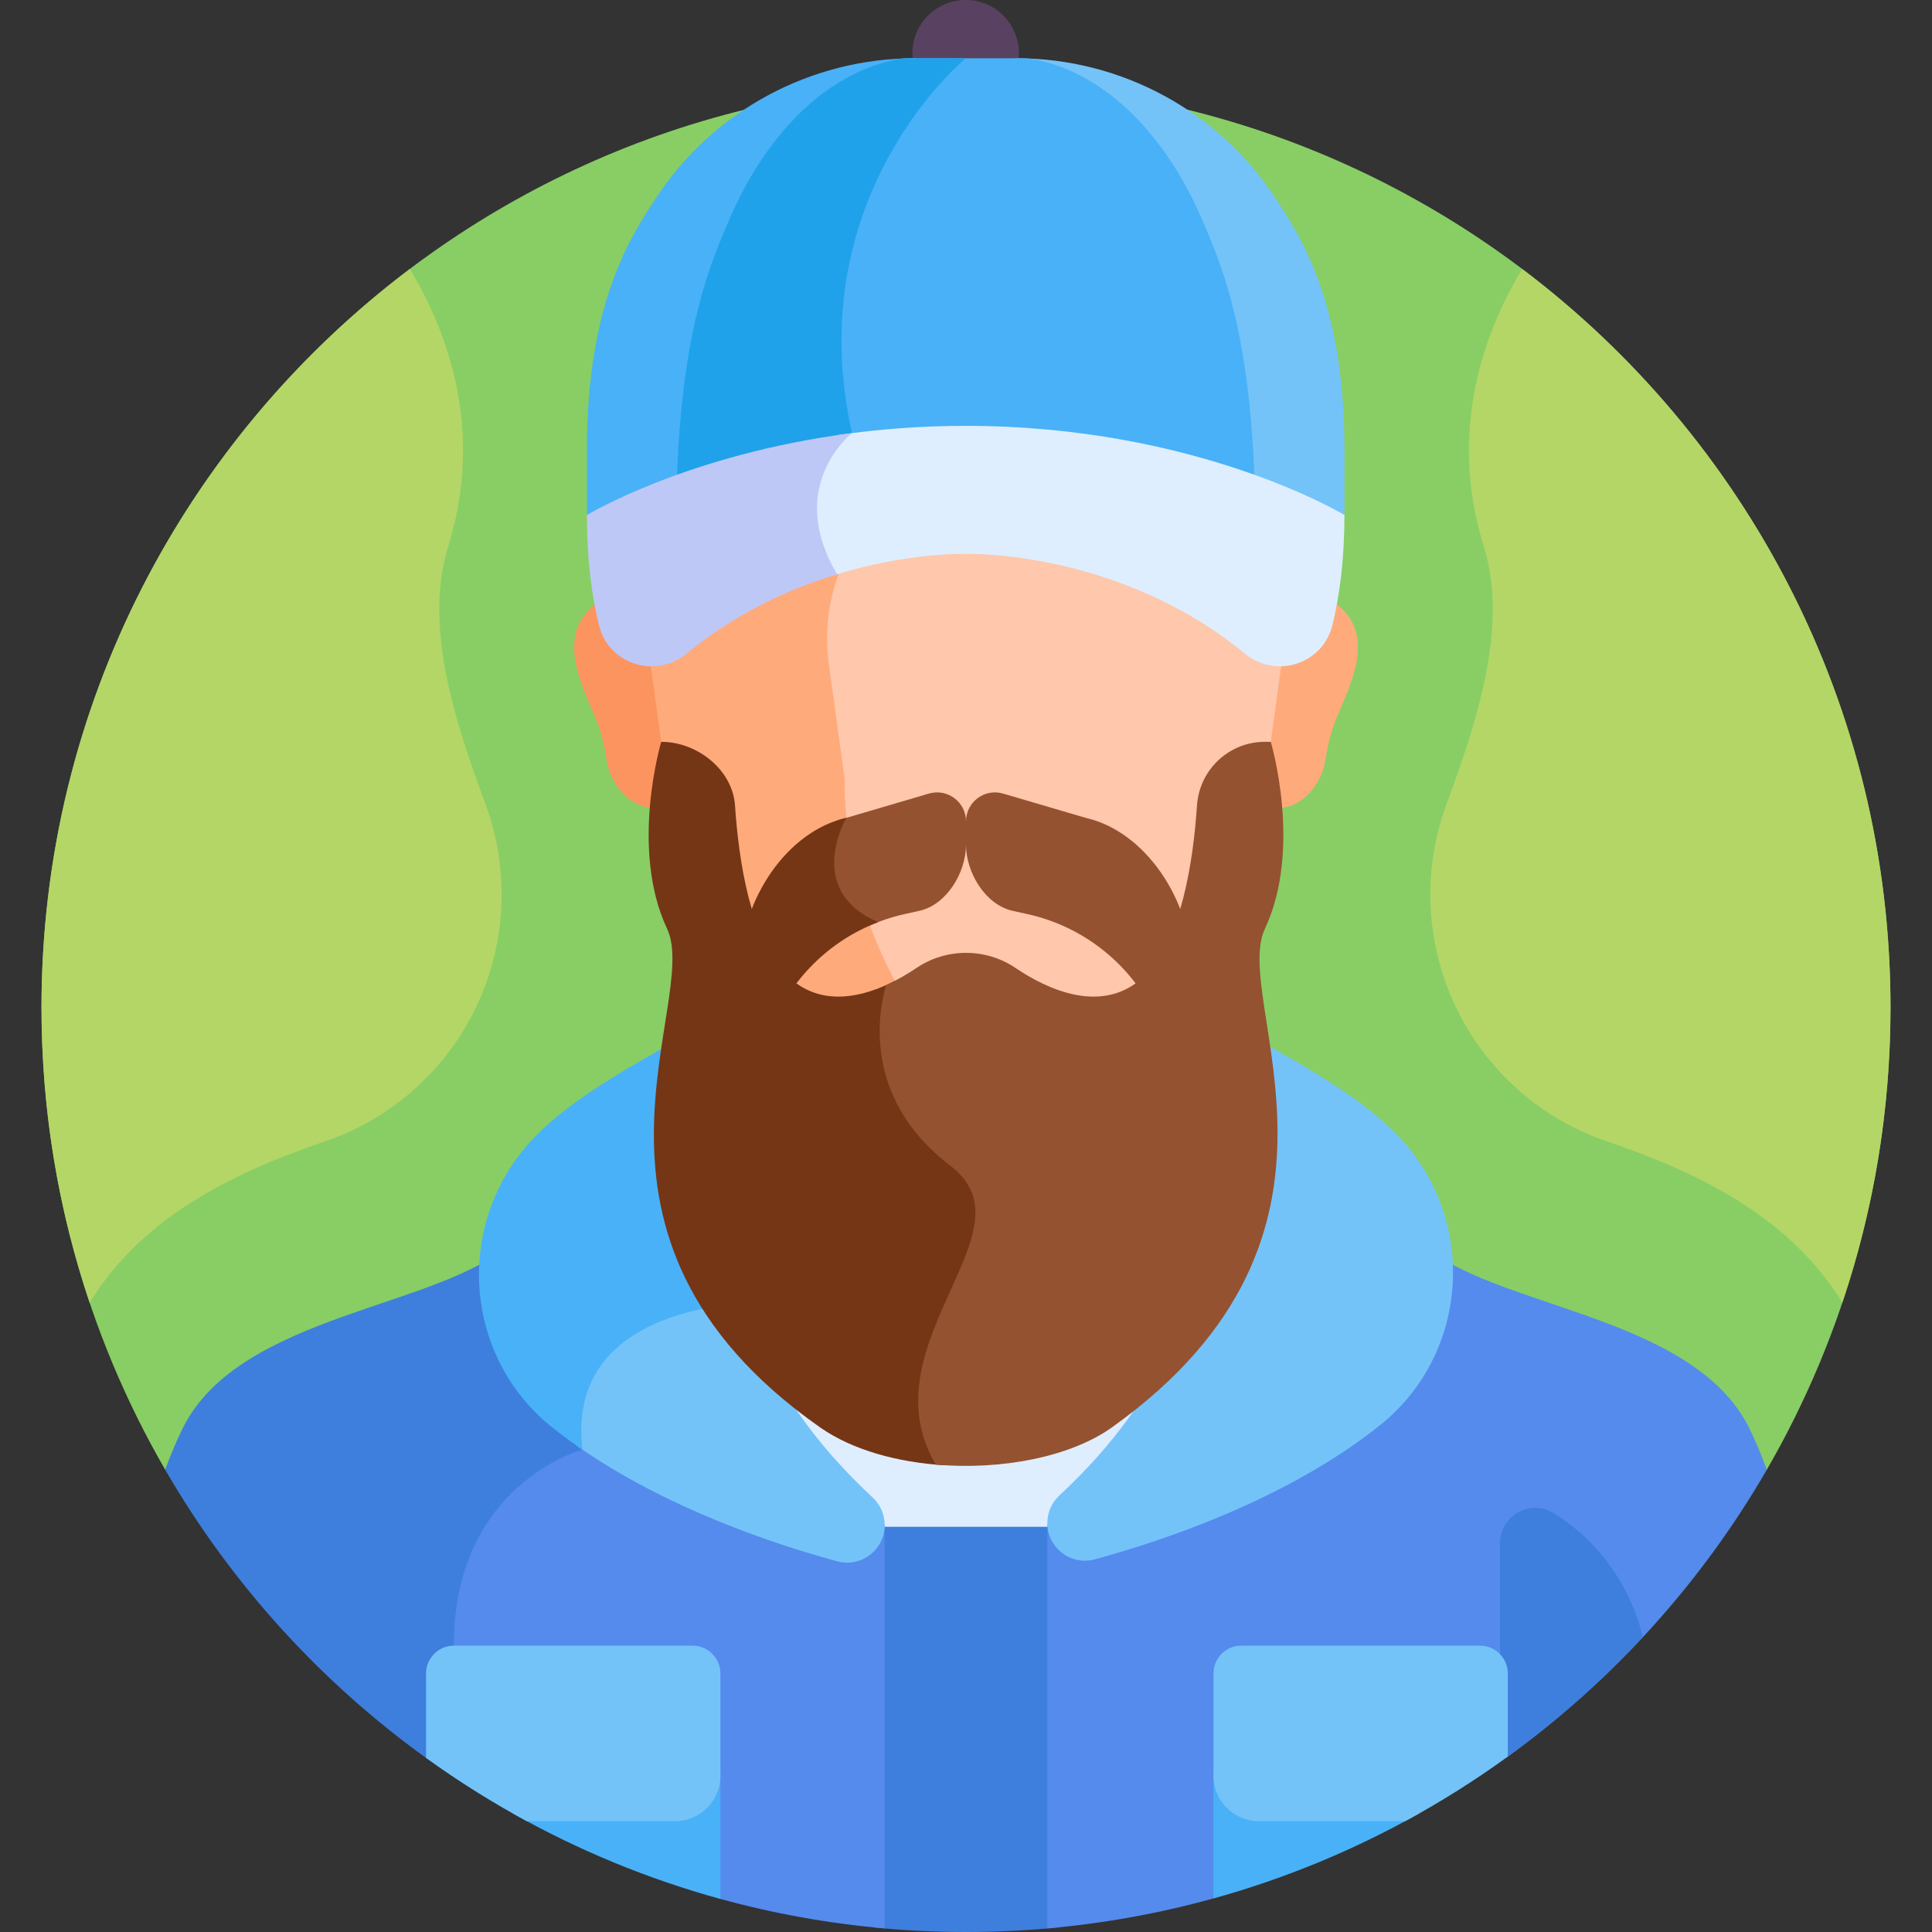 <svg id="Layer_1" enable-background="new 0 0 512 512" height="512" viewBox="0 0 512 512" width="512" xmlns="http://www.w3.org/2000/svg"><rect x="0" y="0" width="512" height="512" fill="#333333" stroke="none"/><g><path d="m43.771 389.478h424.458c20.84-36.033 32.773-77.862 32.773-122.48 0-135.31-109.691-245.002-245.002-245.002s-245.002 109.691-245.002 245.002c0 44.619 11.933 86.448 32.773 122.48z" fill="#88ce65"/><path d="m242.48 16.273h.957 24.955.957c.174 0 .346.006.52.007.108-.704.165-1.426.165-2.161.001-7.798-6.321-14.119-14.119-14.119s-14.119 6.321-14.119 14.119c0 .735.056 1.456.164 2.161.174-.002.347-.007.52-.007z" fill="#594261"/><path d="m230.259 397.96c1.71 1.591 2.691 3.845 2.691 6.183v5.477h46.1v-5.179c.085-.412-.473-4.059 2.689-7.003 7.359-6.85 17.245-17.47 23.727-27.544-13.785 10.149-32.512 17.658-49.727 17.658-17.069 0-35.658-7.412-49.375-17.396 6.513 10.187 16.473 20.896 23.895 27.804z" fill="#deeeff"/><path d="m231.402 510.775c8.09.807 16.295 1.225 24.598 1.225 8.472 0 16.844-.431 25.095-1.27v-106.11h-49.693z" fill="#3e7fdd"/><path d="m463.639 378.62c-15.119-30.84-69.667-32-87.333-49.667 0 0-4.971 69.714-98.756 75.19v106.902c15.126-1.318 29.857-4.014 44.07-7.955l77.955-37.567c27.881-20.196 51.345-46.115 68.655-76.045-1.443-3.909-2.971-7.552-4.591-10.858z" fill="#548bed"/><path d="m413.321 402.018c-.508-.339-1.011-.665-1.509-.979-6.211-3.911-14.296.619-14.296 7.958v57.517l2.058-.992c12.951-9.381 24.934-20.011 35.805-31.69-3.128-12.854-10.839-24.315-22.058-31.814z" fill="#3e7fdd"/><path d="m153.851 369.573c-1.202 4.097-1.577 8.622-1.112 13.552-6.251 2.194-33.981 14.132-33.981 52.995v32.561l72.12 34.545c14.059 3.867 28.623 6.517 43.573 7.82v-106.903c-42.514-2.482-66.777-18.165-80.6-34.57z" fill="#548bed"/><path d="m120.258 436.12c0-42.928 34.103-51.944 34.103-51.944-.609-5.037-.314-9.423.668-13.243-17.773-20.178-19.334-41.98-19.334-41.98-17.667 17.667-72.215 18.827-87.334 49.667-1.621 3.306-3.148 6.949-4.59 10.858 17.416 30.112 41.06 56.166 69.166 76.414l7.321 3.507c0-10.638 0-22.007 0-33.279z" fill="#3e7fdd"/><path d="m370.891 301.423c-12.968-13.811-36.783-24.915-55.172-35.803 0 0-.286.164-.886.49-4.355 6.169-9.079 11.558-13.834 16.164 1.087 3.645 2.722 7.912 5.096 11.566 0 0 34.252 47.001-25.377 102.501-2.02 1.88-3.169 4.522-3.169 7.281 0 6.558 6.226 11.345 12.555 9.629 17.743-4.813 50.752-15.742 75.539-35.486 23.716-18.893 26.002-54.239 5.248-76.342z" fill="#73c3f9"/><path d="m231.282 396.862c-20.672-19.241-30.056-37.458-33.5-53.051-8.515.482-27.06 2.896-37.635 14.549-5.845 6.441-8.335 14.741-7.413 24.687 23.825 16.761 52.902 26.314 69.162 30.725 6.329 1.717 12.555-3.071 12.555-9.628-.001-2.76-1.15-5.402-3.169-7.282z" fill="#73c3f9"/><path d="m198.132 345.307c-7.334-30.198 7.773-50.945 7.773-50.945 2.378-3.66 4.014-7.935 5.102-11.583-4.835-4.623-9.653-10.048-14.095-16.285-.42-.23-.631-.351-.631-.351-18.389 10.888-42.204 21.991-55.172 35.803-20.754 22.103-18.468 57.45 5.248 76.34 2.586 2.06 5.266 4.019 8.005 5.89-4.028-33.319 31.483-38.181 43.77-38.869z" fill="#49b1f7"/><path d="m355.256 160.945c-4.103-3.76-13.276-1.854-16.81.448.774 4.821.818 9.753.149 14.623l-4.17 30.372c0 2.448-.077 4.85-.219 7.211 10.169 3.067 16.22-6.062 17.071-12.327.366-2.697.965-5.355 1.796-7.949 2.705-8.447 12.463-22.957 2.183-32.378z" fill="#ffaa7b"/><path d="m156.744 160.945c4.103-3.76 13.276-1.854 16.81.448-.774 4.821-.818 9.753-.149 14.623l4.17 30.372c0 2.448.077 4.85.219 7.211-10.169 3.067-16.22-6.062-17.071-12.327-.366-2.697-.965-5.355-1.796-7.949-2.705-8.447-12.463-22.957-2.183-32.378z" fill="#fc9460"/><path d="m336.936 152.01c-.938-2.449-2.122-4.929-3.613-7.268-2.525-3.962-3.636-8.648-3.297-13.32.973-13.438.451-39.721-17.19-47.659-14.987-6.744-33.372-2.839-45.096 1.059-7.614 2.532-15.866 2.532-23.48 0-1.053-.35-2.161-.7-3.313-1.042-13.564 10.353-13.896 33.737-12.981 46.188.349 4.753-.821 9.508-3.39 13.539-1.481 2.323-2.665 4.781-3.612 7.215-3.073 7.894-3.969 16.456-2.818 24.839l4.276 31.144c0 44.773 23.901 75.206 44.231 90.994 3.08 2.392 6.373 4.458 9.821 6.198 5.655-2.08 10.995-5.012 15.808-8.749 19.831-15.4 43.145-45.085 43.145-88.759l4.17-30.372c1.111-8.098.268-16.368-2.661-24.007z" fill="#ffc7ab"/><g><path d="m266.971 295.147c-19.831-15.4-43.145-45.085-43.145-88.759l-4.171-30.378c-1.123-8.177-.249-16.529 2.749-24.229.924-2.374 2.079-4.772 3.524-7.038 2.506-3.932 3.647-8.569 3.306-13.206-.944-12.853-.536-37.656 15.099-46.691-.025-.008-.049-.015-.074-.023-11.725-3.899-30.109-7.803-45.096-1.059-17.692 7.96-18.166 34.371-17.181 47.774.341 4.637-.801 9.274-3.307 13.206-1.444 2.266-2.6 4.664-3.524 7.038-2.997 7.7-3.871 16.052-2.749 24.229l4.171 30.378c0 43.674 23.314 73.359 43.145 88.759 10.351 8.038 23.125 12.404 36.281 12.404 8.188 0 16.227-1.693 23.626-4.908-4.489-1.951-8.745-4.461-12.654-7.497z" fill="#ffaa7b"/></g><path d="m252.959 307.417c-26.711-20.351-15.867-47.342-15.81-47.482-8.334 4.308-19.837 7.32-28.729-1.572-9.519-9.519-12.648-30.098-13.633-44.889-.633-9.494-10.042-16.885-19.558-16.885 0 0-8.445 28.309 1.563 49.557 9.144 19.412-32.015 81.231 40.552 132.135 8.563 6.007 20.57 9.273 32.949 10.026-20.267-31.19 27.59-61.9 2.666-80.89z" fill="#753616"/><path d="m220.068 234.337c1.515 4.625 4.908 8.288 10.098 10.909-.028.068-.056.148-.084.219 3.066-1.383 6.286-2.48 9.639-3.22l3.905-.862c7.228-1.595 12.375-10.127 12.375-17.529v-6.18c0-5.122-4.923-8.807-9.837-7.363l-21.861 6.423c-.833.189-1.651.427-2.459.692-1.448 3.088-4.021 10.054-1.776 16.911z" fill="#945230"/><path d="m196.249 255.238-.333 15.698c-.12 4.896 6.674 6.25 8.439 1.681 5.063-13.098 15.424-23.281 28.323-28.234.01-.017.017-.027.017-.027-19.725-8.438-8.394-27.624-8.394-27.624-16.091 3.649-27.648 22.011-28.052 38.506z" fill="#753616"/><path d="m335.207 246.146c10.009-21.247 1.564-49.557 1.564-49.557h-1.564c-9.515 0-17.362 7.391-17.994 16.885-.985 14.792-4.114 35.37-13.633 44.889-11.181 11.181-26.494 3.543-34.438-1.83-3.877-2.622-8.445-4.013-13.124-4.013h-.018-.01c-4.684 0-9.257 1.393-13.137 4.017-2.198 1.486-4.961 3.144-8.042 4.53-1.932 6.627-6.535 29.899 17.013 47.841 11.196 8.529 6.235 19.477-.044 33.338-6.088 13.439-13.431 29.676-3.782 45.896 17.26 1.493 35.624-1.982 46.658-9.86 72.14-51.507 31.408-112.724 40.551-132.136z" fill="#945230"/><path d="m256 217.673v6.18c0 7.402 5.147 15.933 12.375 17.529l3.905.862c16.132 3.561 29.409 14.964 35.365 30.374 1.766 4.569 8.56 3.215 8.44-1.681l-.333-15.698c-.404-16.495-11.961-34.857-28.053-38.506l-21.861-6.423c-4.915-1.444-9.838 2.241-9.838 7.363z" fill="#945230"/><path d="m321.582 503.109c19.197-5.321 37.444-12.921 54.438-22.489h-42.438c-6.6 0-12-5.4-12-12z" fill="#49b1f7"/><path d="m392.239 436.12h-63.314c-4.039 0-7.343 3.304-7.343 7.343v27.157c0 6.6 5.4 12 12 12h38.84c9.447-5.112 18.513-10.835 27.16-17.101v-22.057c0-4.038-3.304-7.342-7.343-7.342z" fill="#73c3f9"/><path d="m178.915 480.62h-42.935c17.14 9.65 35.556 17.296 54.935 22.624v-34.624c0 6.6-5.4 12-12 12z" fill="#49b1f7"/><path d="m183.572 436.12h-63.314c-4.039 0-7.343 3.304-7.343 7.343v22.419c8.497 6.125 17.397 11.724 26.663 16.738h39.337c6.6 0 12-5.4 12-12v-27.157c0-4.039-3.304-7.343-7.343-7.343z" fill="#73c3f9"/><path d="m193.537 58.615c11.155-26.127 29.685-42.092 49.901-43.177-.361 0-.682 0-.957 0-27.657 0-53.474 13.908-68.638 37.037-6.9 10.525-18.303 27.94-18.303 66.731v17.282l.722.414c2.376-1.351 10.561-5.772 23.552-10.398 1.403-39.19 8.656-56.022 13.723-67.889z" fill="#49b1f7"/><path d="m337.988 52.476c-15.164-23.129-40.981-37.037-68.638-37.037-.304 0-.627 0-.957 0 20.215 1.085 38.746 17.049 49.901 43.177 5.067 11.868 12.319 28.7 13.722 67.889 12.992 4.626 21.176 9.047 23.552 10.398l.722-.414v-17.282c0-38.791-11.402-56.206-18.302-66.731z" fill="#73c3f9"/><path d="m255.915 113.688c32.718 0 59.05 6.7 76.521 12.965-1.427-40.024-8.996-57.045-13.759-68.202-10.339-24.215-27.154-39.822-45.668-42.922-1.216-.054-2.435-.091-3.66-.091-7.281 0-22.58 0-26.869 0-1.224 0-2.443.037-3.66.091-18.514 3.1-35.329 18.707-45.668 42.922-4.764 11.157-12.333 28.178-13.759 68.202 17.472-6.265 43.804-12.965 76.522-12.965z" fill="#49b1f7"/><path d="m238.821 15.53c-18.514 3.1-35.329 18.707-45.668 42.921-4.764 11.157-12.333 28.179-13.76 68.202 11.564-4.146 27.03-8.472 45.64-10.931.463-.611.746-.944.746-.944-14.108-63.103 30.136-99.34 30.136-99.34-5.687 0-11.138 0-13.434 0-1.225 0-2.444.038-3.66.092z" fill="#1fa2ea"/><path d="m255.915 112.854c-12.129 0-23.375.923-33.623 2.401-4.769 5.929-11.612 18.912-1.383 37.207 19.646-6.128 35.006-5.686 35.006-5.686s40.447-1.171 74.029 26.477c8.182 6.736 20.612 2.756 23.143-7.535 1.833-7.454 3.203-17.086 3.203-29.229 0-.001-38.926-23.635-100.375-23.635z" fill="#deeeff"/><path d="m158.743 165.718c2.531 10.292 14.961 14.271 23.143 7.535 13.218-10.883 27.499-17.298 39.959-21.08-13.958-23.458 3.934-37.394 3.934-37.394-43.756 5.634-70.239 21.709-70.239 21.709 0 12.144 1.37 21.776 3.203 29.23z" fill="#bec8f7"/><g fill="#b4d667"><path d="m403.38 71.276c-10.032 16.684-19.735 42.76-10.188 73.441 6.453 20.738-1.258 45.195-9.81 68.262-6.925 18.678-5.484 39.43 3.99 56.953 8.268 15.293 21.995 26.929 38.453 32.53 26.822 9.128 49.026 21.104 62.422 42.738 8.268-24.559 12.755-50.856 12.755-78.203 0-79.982-38.333-151.005-97.622-195.721z"/><path d="m108.62 71.276c10.032 16.684 19.735 42.76 10.188 73.441-6.453 20.738 1.258 45.195 9.81 68.262 6.925 18.678 5.484 39.43-3.99 56.953-8.269 15.293-21.994 26.929-38.453 32.53-26.821 9.128-49.026 21.104-62.422 42.738-8.268-24.559-12.755-50.856-12.755-78.203 0-79.982 38.333-151.005 97.622-195.721z"/></g></g></svg>